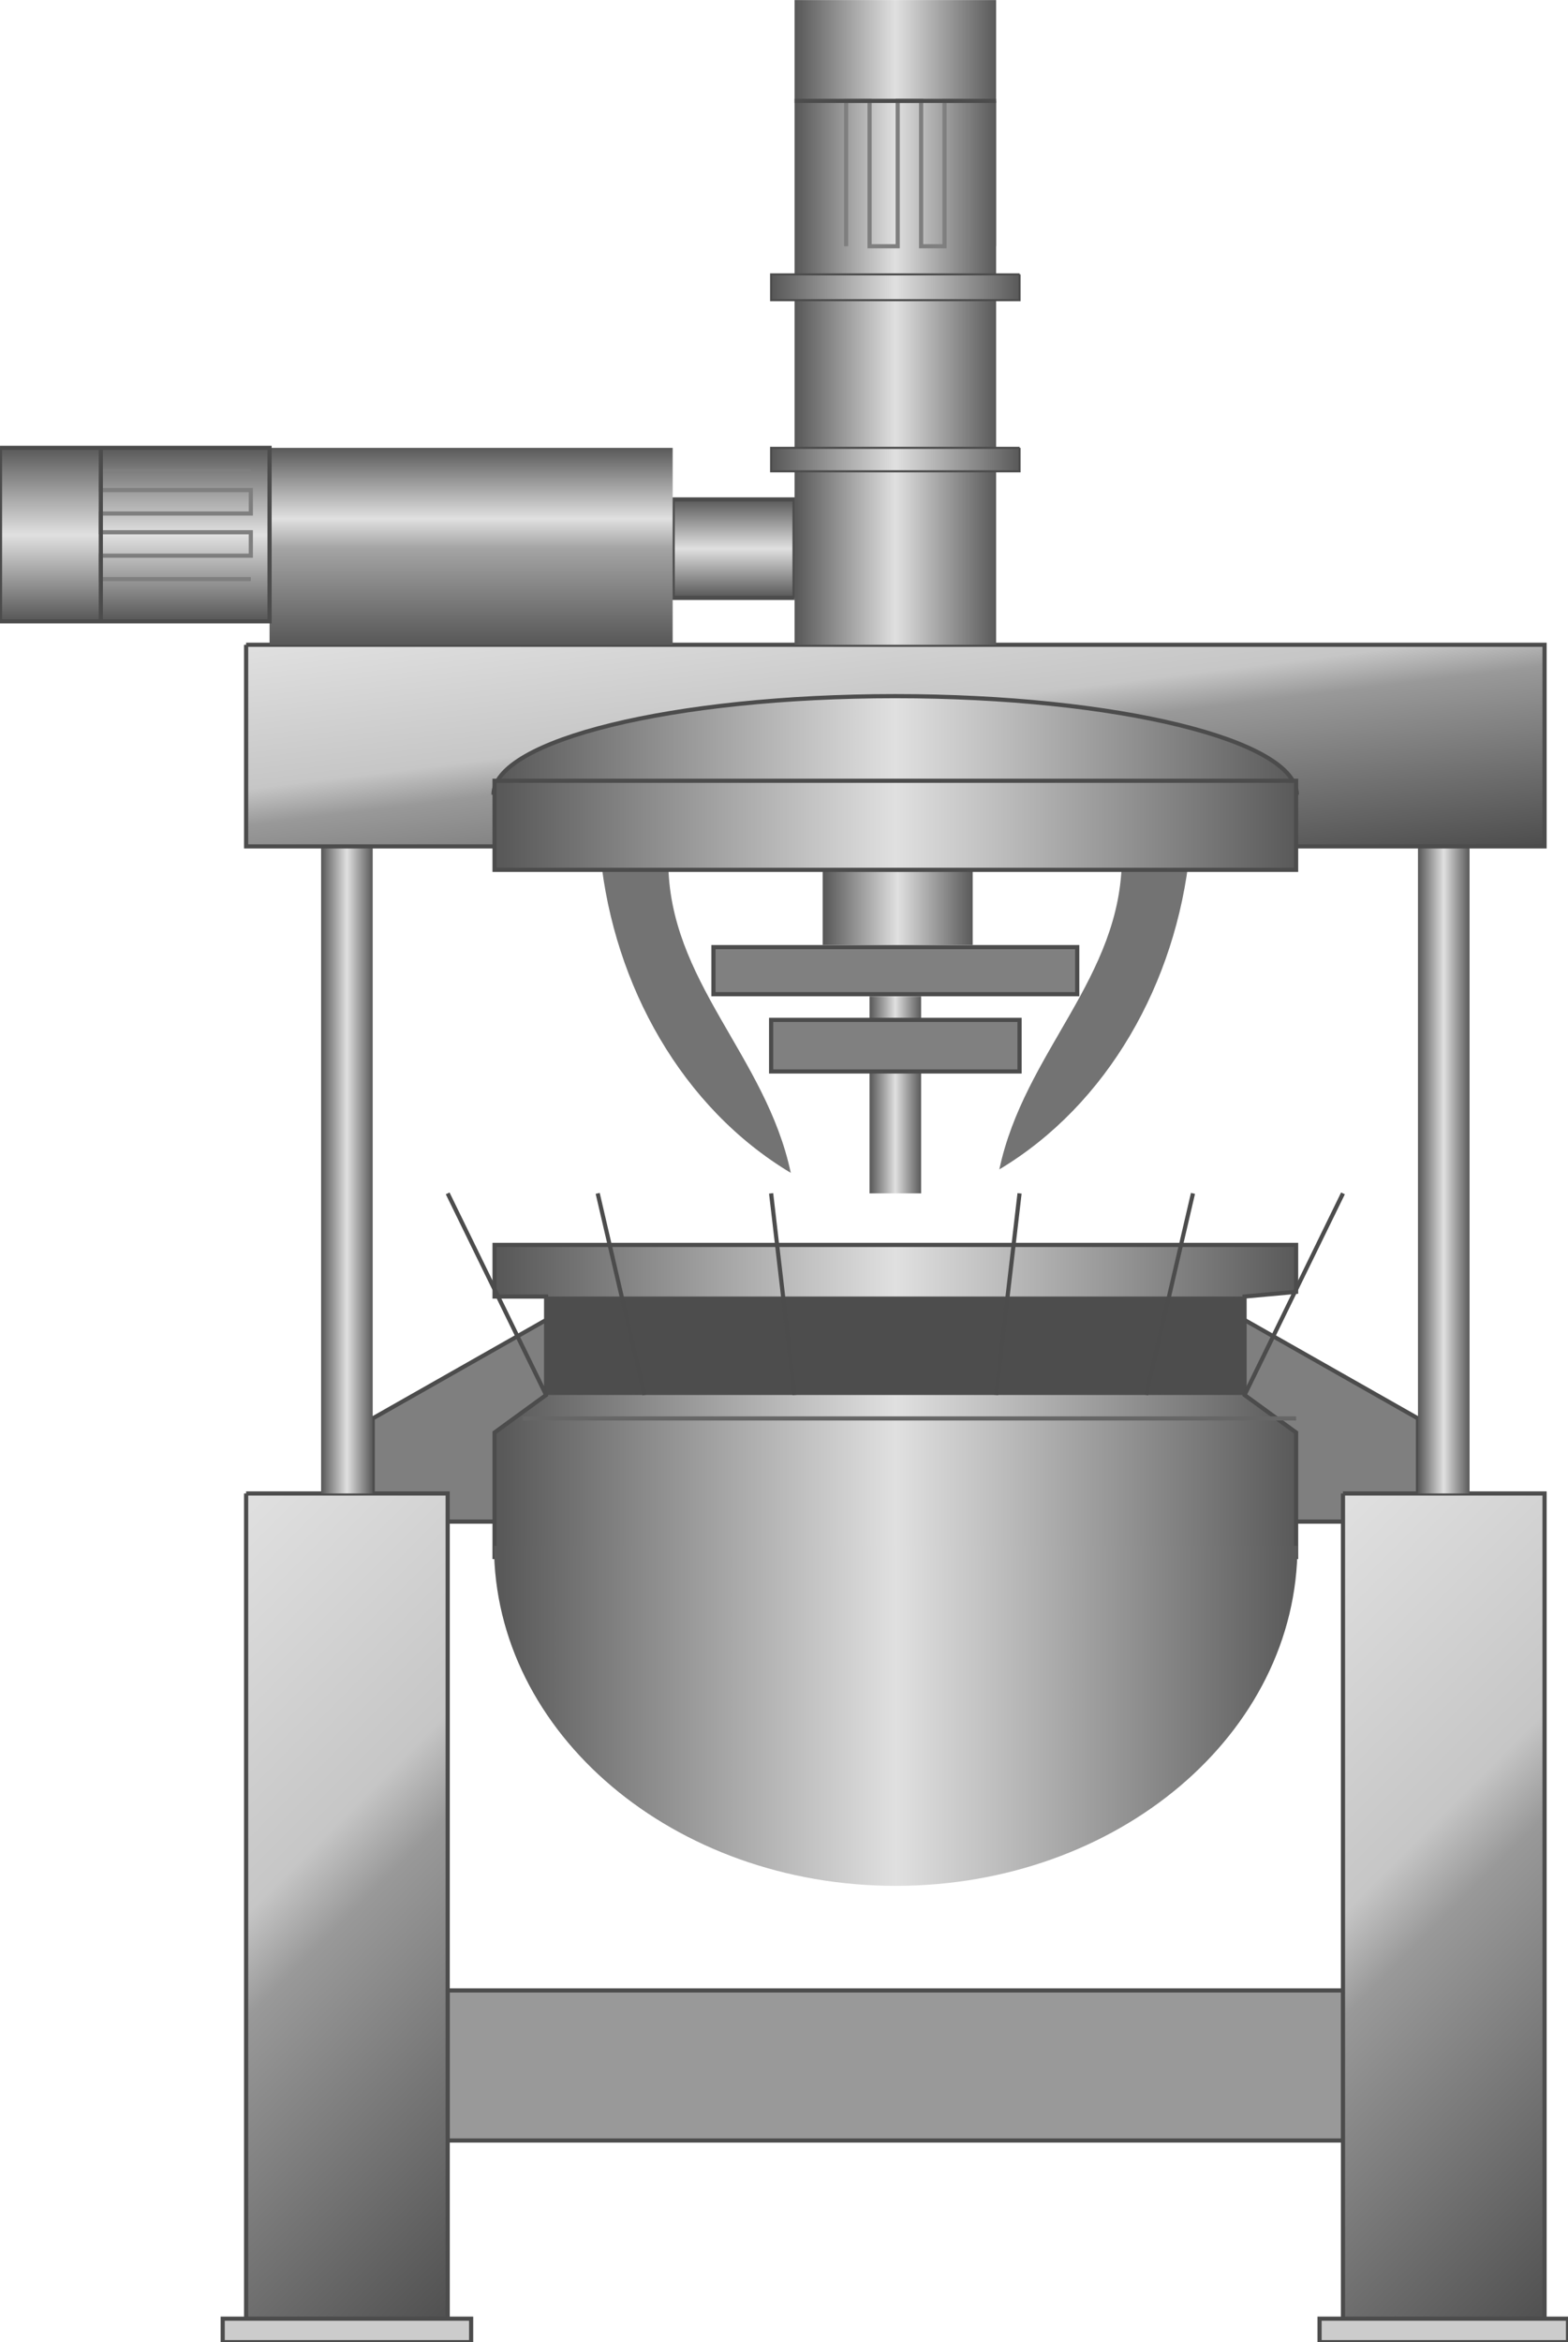 <svg version="1.1" xmlns="http://www.w3.org/2000/svg" xmlns:xlink="http://www.w3.org/1999/xlink" width="75px" height="112px" viewBox="0 0 75.34 112.5" enable-background="new 0 0 75.34 112.5" xml:space="preserve">
<g id="Group_Emulsifier">
	<path fill="#7F7F7F" stroke="#4C4C4C" stroke-width="0.2" d="M17.907,73.086v-4.955l8.333-4.73h33.559l8.333,4.73v4.955H17.907z" />
	<linearGradient id="SVGID_1_" gradientUnits="userSpaceOnUse" x1="23.763" y1="67.342" x2="62.276" y2="67.342">
		<stop offset="0.01" style="stop-color:#595959" />
		<stop offset="0.5" style="stop-color:#E0E0E0" />
		<stop offset="1" style="stop-color:#595959" />
	</linearGradient>
	<path fill="url(#SVGID_1_)" stroke="#4C4C4C" stroke-width="0.2" d="M23.763,74.887v-6.08l2.477-1.803v-4.729h-2.477v-2.479h38.513   v2.254l-2.477,0.225v4.729l2.477,1.803v6.08" />
	<path fill="#4D4D4D" d="M26.24,62.275h33.559v4.729H26.24V62.275z" />
	<path fill="none" stroke="#666666" stroke-width="0.2" d="M25.114,68.131h37.162" />
	<path fill="none" stroke="#4C4C4C" stroke-width="0.2" d="M30.97,67.004l-2.252-9.684" />
	<path fill="none" stroke="#4C4C4C" stroke-width="0.2" d="M55.069,67.004l2.252-9.684" />
	<path fill="none" stroke="#4C4C4C" stroke-width="0.2" d="M38.177,67.004l-1.126-9.684" />
	<path fill="none" stroke="#4C4C4C" stroke-width="0.2" d="M47.862,67.004l1.126-9.684" />
	<path fill="none" stroke="#4C4C4C" stroke-width="0.2" d="M26.24,67.004l-4.73-9.684" />
	<path fill="none" stroke="#4C4C4C" stroke-width="0.2" d="M59.799,67.004l4.729-9.684" />
	<linearGradient id="SVGID_2_" gradientUnits="userSpaceOnUse" x1="23.737" y1="82.417" x2="62.342" y2="82.417">
		<stop offset="0.01" style="stop-color:#595959" />
		<stop offset="0.5" style="stop-color:#E0E0E0" />
		<stop offset="1" style="stop-color:#595959" />
	</linearGradient>
	<path fill="url(#SVGID_2_)" d="M62.342,74.251c0,9.02-8.641,16.332-19.305,16.332c-10.658,0-19.301-7.313-19.301-16.332" />
</g>
<g id="Group_Turbo_Chargers">
	<path fill="#737373" d="M53.903,41.182c0,5.787-4.688,9.336-5.886,14.986c5.215-3.123,8.497-8.976,9.146-15.241" />
	<path fill="#737373" d="M32.11,41.349c0,5.787,4.688,9.335,5.886,14.986c-5.215-3.122-8.497-8.976-9.146-15.241" />
	<path fill="#808080" stroke="#4C4C4C" stroke-width="0.2" d="M51.759,45.491v2.261H34.281v-2.261H51.759z" />
	<linearGradient id="SVGID_3_" gradientUnits="userSpaceOnUse" x1="39.528" y1="43.581" x2="46.736" y2="43.581">
		<stop offset="0.01" style="stop-color:#595959" />
		<stop offset="0.5" style="stop-color:#E0E0E0" />
		<stop offset="1" style="stop-color:#595959" />
	</linearGradient>
	<path fill="url(#SVGID_3_)" d="M46.736,41.779v3.604h-7.208v-3.604H46.736z" />
	<linearGradient id="SVGID_4_" gradientUnits="userSpaceOnUse" x1="41.781" y1="52.59" x2="44.258" y2="52.59">
		<stop offset="0.01" style="stop-color:#595959" />
		<stop offset="0.5" style="stop-color:#E0E0E0" />
		<stop offset="1" style="stop-color:#595959" />
	</linearGradient>
	<path fill="url(#SVGID_4_)" d="M44.258,47.86v9.46h-2.478v-9.46H44.258z" />
	<path fill="#808080" stroke="#4C4C4C" stroke-width="0.2" d="M48.988,48.986v2.478H37.051v-2.478H48.988z" />
</g>
<g id="Group_Support_Structures">
	<path fill="#999999" stroke="#4C4C4C" stroke-width="0.2" d="M21.51,95.607h43.018v7.208H21.51V95.607z" />
	<linearGradient id="SVGID_5_" gradientUnits="userSpaceOnUse" x1="81.984" y1="104.731" x2="56.759" y2="79.505">
		<stop offset="0" style="stop-color:#4D4D4D" />
		<stop offset="0.5" style="stop-color:#999999" />
		<stop offset="0.6" style="stop-color:#C6C6C6" />
		<stop offset="1" style="stop-color:#E0E0E0" />
	</linearGradient>
	<path fill="url(#SVGID_5_)" stroke="#4C4C4C" stroke-width="0.2" d="M64.528,71.734h9.686V112.5h-9.686V71.734" />
	<linearGradient id="SVGID_6_" gradientUnits="userSpaceOnUse" x1="29.281" y1="104.731" x2="4.056" y2="79.505">
		<stop offset="0" style="stop-color:#4D4D4D" />
		<stop offset="0.5" style="stop-color:#999999" />
		<stop offset="0.6" style="stop-color:#C6C6C6" />
		<stop offset="1" style="stop-color:#E0E0E0" />
	</linearGradient>
	<path fill="url(#SVGID_6_)" stroke="#4C4C4C" stroke-width="0.2" d="M11.826,71.734h9.685V112.5h-9.685V71.734" />
	<linearGradient id="SVGID_7_" gradientUnits="userSpaceOnUse" x1="15.429" y1="56.194" x2="17.907" y2="56.194">
		<stop offset="0.01" style="stop-color:#595959" />
		<stop offset="0.5" style="stop-color:#E0E0E0" />
		<stop offset="1" style="stop-color:#595959" />
	</linearGradient>
	<path fill="url(#SVGID_7_)" d="M17.907,40.653v31.081h-2.478V40.653H17.907" />
	<linearGradient id="SVGID_8_" gradientUnits="userSpaceOnUse" x1="68.132" y1="56.194" x2="70.61" y2="56.194">
		<stop offset="0.01" style="stop-color:#595959" />
		<stop offset="0.5" style="stop-color:#E0E0E0" />
		<stop offset="1" style="stop-color:#595959" />
	</linearGradient>
	<path fill="url(#SVGID_8_)" d="M70.61,40.653v31.081h-2.478V40.653H70.61" />
	<path fill="#CCCCCC" stroke="#4C4C4C" stroke-width="0.2" d="M10.7,111.374h11.937v1.126H10.7V111.374z" />
	<path fill="#CCCCCC" stroke="#4C4C4C" stroke-width="0.2" d="M63.403,111.374h11.937v1.126H63.403V111.374z" />
</g>
<g id="Group_Holder">
	<linearGradient id="SVGID_9_" gradientUnits="userSpaceOnUse" x1="44.068" y1="44.355" x2="41.97" y2="27.267">
		<stop offset="0" style="stop-color:#4D4D4D" />
		<stop offset="0.5" style="stop-color:#999999" />
		<stop offset="0.6" style="stop-color:#C6C6C6" />
		<stop offset="1" style="stop-color:#E0E0E0" />
	</linearGradient>
	<path fill="url(#SVGID_9_)" stroke="#4C4C4C" stroke-width="0.2" d="M11.826,30.968h62.388v9.685H11.826V30.968" />
	<path fill="none" stroke="#4C4C4C" stroke-width="0.2" d="M23.763,38.176h38.513" />
	<linearGradient id="SVGID_10_" gradientUnits="userSpaceOnUse" x1="23.711" y1="35.803" x2="62.312" y2="35.803">
		<stop offset="0.01" style="stop-color:#595959" />
		<stop offset="0.5" style="stop-color:#E0E0E0" />
		<stop offset="1" style="stop-color:#595959" />
	</linearGradient>
	<path fill="url(#SVGID_10_)" stroke="#4C4C4C" stroke-width="0.2" d="M23.711,38.17c0-2.615,8.642-4.735,19.301-4.735   s19.3,2.12,19.3,4.735" />
	<linearGradient id="SVGID_11_" gradientUnits="userSpaceOnUse" x1="23.763" y1="39.64" x2="62.276" y2="39.64">
		<stop offset="0.01" style="stop-color:#595959" />
		<stop offset="0.5" style="stop-color:#E0E0E0" />
		<stop offset="1" style="stop-color:#595959" />
	</linearGradient>
	<rect x="23.763" y="37.5" fill="url(#SVGID_11_)" stroke="#4C4C4C" stroke-width="0.2" width="38.513" height="4.279" />
</g>
<g id="Group_Horizontal_Rotor">
	<linearGradient id="SVGID_12_" gradientUnits="userSpaceOnUse" x1="35.249" y1="28.716" x2="35.249" y2="23.986">
		<stop offset="0.01" style="stop-color:#595959" />
		<stop offset="0.5" style="stop-color:#E0E0E0" />
		<stop offset="1" style="stop-color:#595959" />
	</linearGradient>
	<path fill="url(#SVGID_12_)" stroke="#4C4C4C" stroke-width="0.2" d="M38.177,28.716h-5.856v-4.73h5.856V28.716" />
	<linearGradient id="SVGID_13_" gradientUnits="userSpaceOnUse" x1="22.637" y1="30.968" x2="22.637" y2="21.509">
		<stop offset="0.01" style="stop-color:#595959" />
		<stop offset="0.49" style="stop-color:#A4A4A4" />
		<stop offset="0.64" style="stop-color:#E0E0E0" />
		<stop offset="1" style="stop-color:#595959" />
	</linearGradient>
	<path fill="url(#SVGID_13_)" d="M32.321,30.968H12.952v-9.459h19.369V30.968z" />
	<path fill="#4C4C4C" d="M4.844,28.716v-7.208h7.208v7.208H4.844z" />
	<linearGradient id="SVGID_14_" gradientUnits="userSpaceOnUse" x1="6.477" y1="29.842" x2="6.477" y2="21.509">
		<stop offset="0.01" style="stop-color:#595959" />
		<stop offset="0.5" style="stop-color:#E0E0E0" />
		<stop offset="1" style="stop-color:#595959" />
	</linearGradient>
	<path fill="url(#SVGID_14_)" stroke="#4C4C4C" stroke-width="0.2" d="M0.001,21.509h12.951v8.333H0.001V21.509" />
	<path fill="none" stroke="#7F7F7F" stroke-width="0.2" d="M12.051,27.815H4.844v-1.126h7.208v-1.126H4.844v-0.901h7.208v-1.126   H4.844v-0.901h7.208" />
	<path fill="none" stroke="#4C4C4C" stroke-width="0.2" d="M4.844,29.842v-8.333" />
</g>
<g id="Group_Vertical_Rotor">
	<path fill="#4C4C4C" d="M39.528,4.842h8.334v6.982h-8.334V4.842z" />
	<linearGradient id="SVGID_15_" gradientUnits="userSpaceOnUse" x1="38.177" y1="15.484" x2="47.862" y2="15.484">
		<stop offset="0.01" style="stop-color:#595959" />
		<stop offset="0.5" style="stop-color:#E0E0E0" />
		<stop offset="1" style="stop-color:#595959" />
	</linearGradient>
	<path fill="url(#SVGID_15_)" d="M47.862,0v30.968h-9.685V0H47.862" />
	<path fill="none" stroke="#7F7F7F" stroke-width="0.2" d="M40.655,11.824V4.842h1.126v6.982h1.352V4.842h1.126v6.982h1.126V4.842   h1.126v6.982" />
	<path fill="none" stroke="#4C4C4C" stroke-width="0.2" d="M38.177,4.842h9.685" />
	<linearGradient id="SVGID_16_" gradientUnits="userSpaceOnUse" x1="37.051" y1="22.072" x2="48.988" y2="22.072">
		<stop offset="0.01" style="stop-color:#595959" />
		<stop offset="0.5" style="stop-color:#E0E0E0" />
		<stop offset="1" style="stop-color:#595959" />
	</linearGradient>
	<path fill="url(#SVGID_16_)" stroke="#4C4C4C" stroke-width="0.1" d="M48.988,21.509v1.126H37.051v-1.126H48.988" />
	<linearGradient id="SVGID_17_" gradientUnits="userSpaceOnUse" x1="37.051" y1="13.795" x2="48.988" y2="13.795">
		<stop offset="0.01" style="stop-color:#595959" />
		<stop offset="0.5" style="stop-color:#E0E0E0" />
		<stop offset="1" style="stop-color:#595959" />
	</linearGradient>
	<path fill="url(#SVGID_17_)" stroke="#4C4C4C" stroke-width="0.1" d="M48.988,13.176v1.239H37.051v-1.239H48.988" />
</g>
</svg>